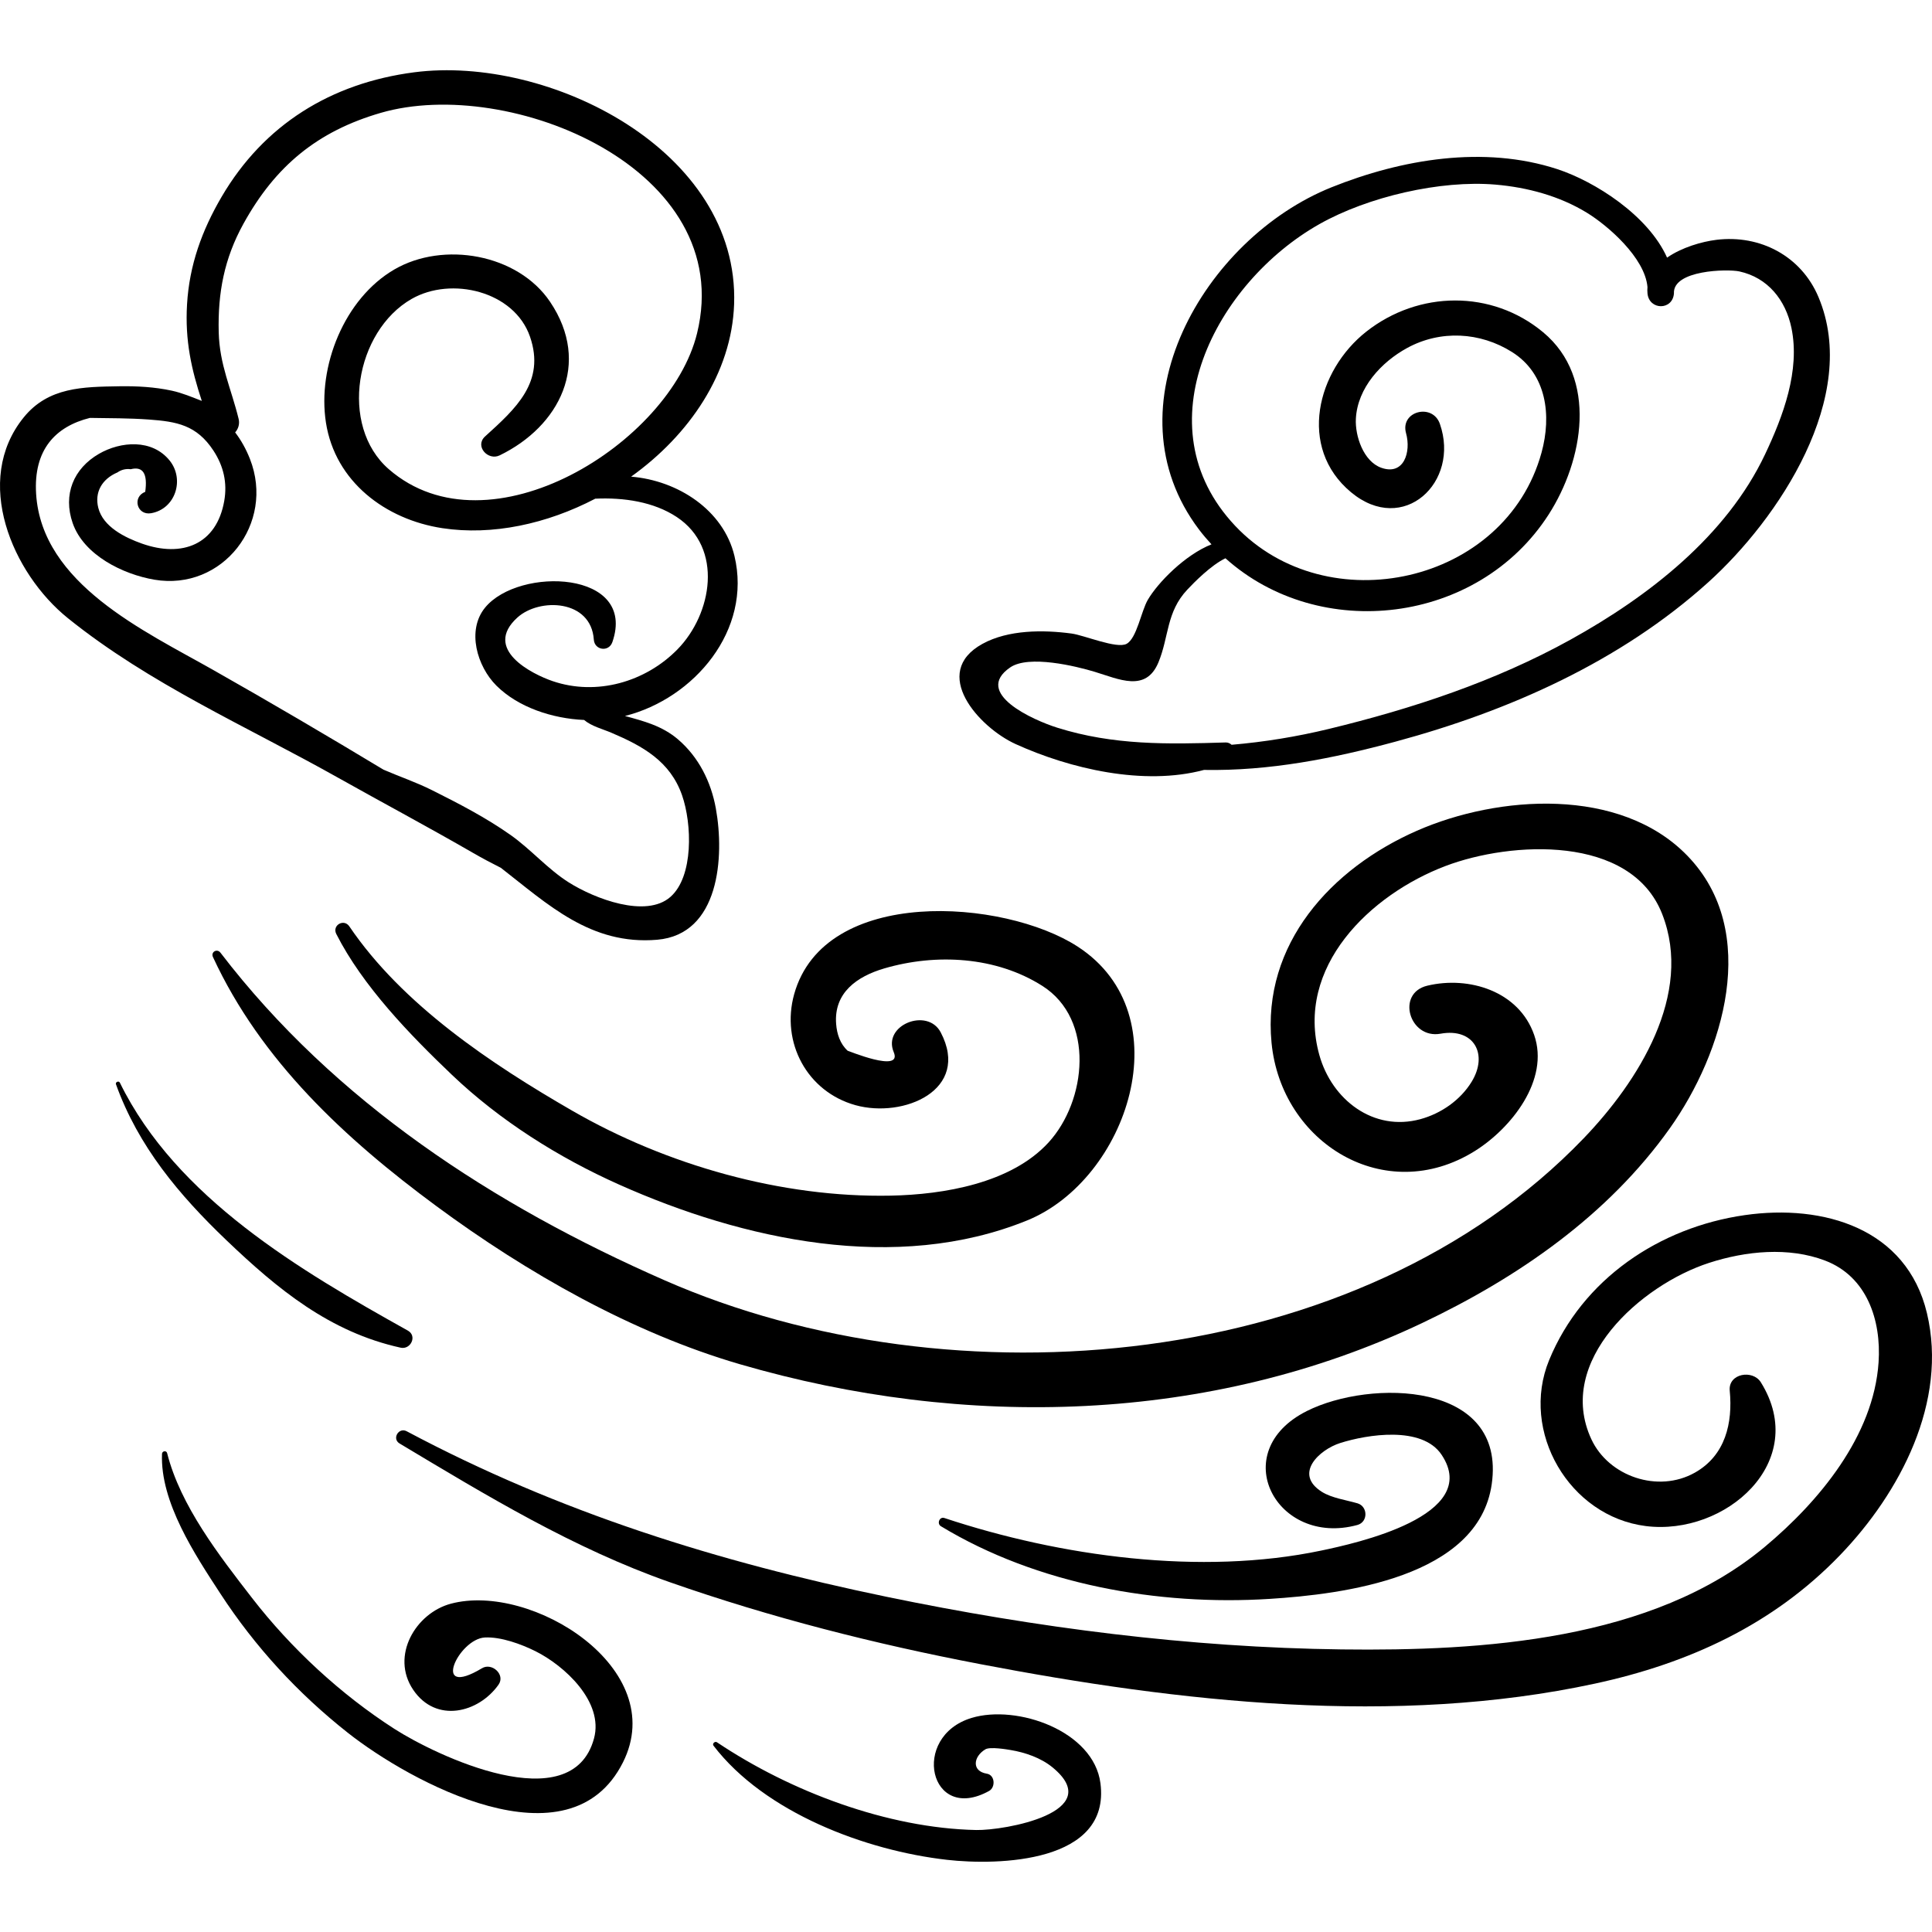 <?xml version="1.0" encoding="iso-8859-1"?>
<!-- Generator: Adobe Illustrator 19.0.0, SVG Export Plug-In . SVG Version: 6.00 Build 0)  -->
<svg version="1.1" id="Capa_1" xmlns="http://www.w3.org/2000/svg" xmlns:xlink="http://www.w3.org/1999/xlink" x="0px" y="0px"
	 viewBox="0 0 512.002 512.002" style="enable-background:new 0 0 512.002 512.002;" xml:space="preserve">
<g>
	<g>
		<path d="M447.17,226.773c-17.8-18.361-50.162-16.064-71.703-6.604c-22.669,9.956-41.021,29.993-38.495,56.178
			c2.565,26.586,30.075,43.509,53.837,28.711c9.645-6.007,19.915-18.857,15.759-30.792c-4.048-11.625-17.312-15.68-28.318-13.048
			c-8.36,1.999-4.733,14.21,3.508,12.725c8.932-1.609,12.69,5.516,8.223,12.771c-2.991,4.858-8.097,8.39-13.556,9.876
			c-12.46,3.394-23.481-5.166-26.782-16.986c-6.518-23.342,13.476-42.543,33.461-50.114c17.322-6.562,49.077-8.379,57.371,12.683
			c8.405,21.342-6.406,44.529-20.785,59.495c-59.588,62.023-167.307,71.072-243.529,37.641
			c-45.312-19.873-87.459-47.293-117.739-86.839c-0.892-1.165-2.618-0.206-1.985,1.161c12.728,27.501,35.029,48.158,59.196,65.993
			c23.916,17.65,51.814,33.572,80.479,41.92c59.393,17.297,124.49,15.821,180.839-10.956c25.345-12.043,49.173-28.491,65.601-51.624
			C456.663,279.092,466.678,246.895,447.17,226.773z"/>
	</g>
</g>
<g>
	<g>
		<path d="M285.581,250.848c-19.516-12.653-67.114-16.107-75.12,12.634c-3.558,12.78,3.436,25.83,16.232,29.398
			c12.723,3.547,30.627-3.982,22.607-19.292c-3.505-6.691-15.48-1.949-12.449,5.248c2.411,5.726-12.39-0.539-12.194-0.36
			c-2.024-1.838-2.864-4.459-3.071-7.096c-0.651-8.309,5.548-12.629,12.781-14.745c13.716-4.013,29.597-3.161,41.875,4.643
			c13.984,8.89,11.739,30.465,1.617,41.506c-9.909,10.809-27.782,13.795-41.802,14.075c-28.923,0.578-59.414-8.089-84.385-22.495
			c-21.484-12.394-44.983-28.052-59.095-48.863c-1.444-2.129-4.628-0.291-3.455,2.019c6.997,13.785,19.502,26.708,30.668,37.348
			c12.722,12.123,28.242,21.896,44.235,29.042c32.903,14.701,73.473,23.605,108.133,9.535
			C298.841,312.614,313.498,268.947,285.581,250.848z"/>
	</g>
</g>
<g>
	<g>
		<path d="M510.654,347.98c-5.357-22.441-27.383-28.944-48.248-25.962c-22.624,3.233-43.033,16.934-51.865,38.418
			c-7.786,18.938,5.345,41.433,25.617,43.989c21.067,2.656,43.594-17.023,30.493-38.091c-2.147-3.453-8.694-2.382-8.25,2.234
			c0.82,8.519-1.126,17.119-9.228,21.694c-9.783,5.524-22.861,0.987-27.431-8.82c-9.666-20.746,13.161-40.941,31.217-46.776
			c9.7-3.134,21.035-4.289,30.72-0.592c11.053,4.22,14.921,15.757,14.165,26.971c-1.315,19.518-15.788,36.89-30.152,48.887
			c-29.79,24.882-74.98,27.641-112.087,27.184c-40.422-0.498-81.074-5.754-120.625-13.943
			c-44.745-9.264-86.77-22.357-127.202-43.873c-2.126-1.131-3.967,1.991-1.891,3.235c23.075,13.827,46.143,27.841,71.636,36.771
			c26.789,9.384,54.38,16.379,82.246,21.707c52.636,10.064,110.014,16.58,162.92,5.162c24.814-5.355,47.173-15.589,64.943-34.043
			C503.546,395.606,516.264,371.481,510.654,347.98z"/>
	</g>
</g>
<g>
	<g>
		<path d="M346.331,373.938c-21.499,10.795-8.087,36.061,13.397,30.196c2.866-0.782,2.804-4.932,0-5.746
			c-2.892-0.841-6.813-1.403-9.374-3.005c-7.658-4.789-0.707-11.219,4.819-12.969c7.147-2.263,21.677-4.629,26.854,3.098
			c10.863,16.213-22.936,23.527-31.86,25.401c-31.949,6.712-69.164,1.566-99.893-8.622c-1.307-0.433-2.051,1.493-0.918,2.179
			c25.518,15.449,57.563,21.119,87.105,19.253c19.371-1.223,55.337-5.644,58.865-30.416
			C399.224,365.934,363.117,365.51,346.331,373.938z"/>
	</g>
</g>
<g>
	<g>
		<path d="M179.693,195.954c-4.231-3.625-9.166-4.866-14.068-6.211c18.351-4.623,33.73-22.776,29.007-42.434
			c-2.923-12.168-15.004-19.975-27.377-20.991c15.379-11.007,26.644-27.398,27.291-45.673c1.447-40.879-49.214-66.102-84.76-61.488
			c-22.077,2.866-39.877,13.904-51.06,33.007c-5.219,8.915-8.541,18.084-9.157,28.472c-0.574,9.679,1.192,17.344,3.911,25.61
			c-2.612-1.017-5.21-2.118-7.942-2.711c-4.523-0.981-9.273-1.246-13.885-1.169c-9.664,0.161-18.815,0.183-25.354,8.23
			c-13.622,16.764-3.034,41.375,11.694,53.23c21.649,17.428,47.24,28.607,71.314,42.12c11.999,6.736,24.142,13.204,36.058,20.085
			c2.442,1.41,4.9,2.712,7.37,3.952c12.403,9.626,23.79,20.559,41.419,19.062c16.518-1.403,17.876-21.971,15.551-34.811
			C188.431,207.198,185.169,200.645,179.693,195.954z M177.66,237.701c-6.488,5.693-20.089,0.452-26.891-3.829
			c-5.6-3.523-10.056-8.782-15.492-12.612c-6.54-4.607-13.685-8.303-20.825-11.874c-4.187-2.094-8.567-3.571-12.808-5.406
			c-14.957-9.021-30.029-17.875-45.33-26.539c-18.042-10.215-45.235-22.723-46.741-46.532c-0.74-11.694,5.089-17.867,14.25-20.16
			c5.191,0.087,10.348,0.051,15.605,0.43c7.453,0.538,12.696,1.474,17.135,8.237c2.685,4.092,3.71,8.522,2.864,13.341
			c-2.024,11.529-11.107,15.104-21.834,11.295c-4.444-1.578-10.266-4.415-11.542-9.454c-1.045-4.128,0.958-7.648,5.063-9.396
			c1.061-0.738,2.237-1.023,3.529-0.855c3.241-0.827,4.522,1.171,3.843,5.996c-3.53,1.361-2.188,6.318,1.562,5.665
			c6.461-1.126,8.938-8.976,4.898-13.973c-4.651-5.752-12.952-5.099-18.718-1.767c-6.75,3.901-9.587,10.805-6.969,18.357
			c2.944,8.491,13.342,13.591,21.668,15.001c18.042,3.057,32.035-14.884,25.31-32.004c-1.028-2.618-2.345-4.971-3.918-7.029
			c0.829-0.925,1.249-2.236,0.919-3.583c-1.967-8.042-5.062-14.318-5.277-22.966c-0.26-10.466,1.474-19.546,6.547-28.734
			c8.425-15.258,19.552-24.515,36.411-29.406c34.078-9.887,94.492,14.827,83.808,58.431c-7.124,29.075-55.077,59.158-81.69,36.008
			c-13.27-11.543-8.861-36.581,6.045-45.124c10.497-6.016,27.199-2.1,31.376,10.016c4.146,12.027-3.829,19.095-11.907,26.425
			c-2.825,2.564,0.765,6.523,3.869,5.015c15.814-7.682,24.401-24.3,13.359-40.687c-8.566-12.712-28.28-16.132-41.264-8.582
			c-13.281,7.722-20.446,25.726-18.142,40.573c2.432,15.668,15.788,25.698,30.856,27.993c13.24,2.017,27.708-1.125,40.519-7.814
			c7.54-0.352,15.484,0.818,21.584,4.848c12.459,8.23,9.387,25.701,0.217,35.068c-8.499,8.683-21.451,12.395-33.079,8.438
			c-5.467-1.86-18.614-8.458-9.364-16.851c5.858-5.314,19.542-4.809,20.26,5.84c0.191,2.835,3.976,3.376,4.917,0.666
			c6.593-18.999-24.769-20.088-33.733-9.141c-4.951,6.047-2.092,15.604,2.999,20.673c5.789,5.763,14.834,8.73,23.242,9.1
			c1.985,1.679,4.876,2.383,7.265,3.402c8.317,3.549,15.543,7.544,18.692,16.545C183.394,218.313,183.848,232.272,177.66,237.701z"
			/>
	</g>
</g>
<g>
	<g>
		<path d="M481.913,78.718c-4.579-10.869-15.464-16.577-27.029-15.163c-3.878,0.475-9.182,2.003-13.091,4.722
			c-5.004-11.207-19.167-20.212-29.114-23.461c-19.401-6.336-41.215-2.651-59.834,4.828c-33.695,13.534-59.708,58.192-35.07,90.722
			c1.039,1.372,2.146,2.654,3.282,3.893c-7.012,2.789-14.182,10.105-16.865,14.686c-1.762,3.008-2.924,10.205-5.627,11.675
			c-2.595,1.411-11.158-2.264-14.592-2.725c-7.468-1.004-16.772-1.032-23.615,2.739c-13.934,7.678-0.921,22.148,8.834,26.573
			c14.332,6.502,33.853,11.126,49.877,6.834c17.359,0.304,34.055-2.99,50.765-7.499c30.03-8.103,59.559-21.201,82.847-42.205
			C471.322,137.526,493.017,105.073,481.913,78.718z M467.781,120.364c-10.273,21.736-30.967,37.74-51.561,49.143
			c-20.024,11.087-41.923,18.302-64.102,23.676c-8.484,2.054-17.065,3.451-25.73,4.191c-0.421-0.385-0.961-0.634-1.599-0.614
			c-15.397,0.48-29.669,0.777-44.609-3.916c-6.371-2.002-22.391-9.152-12.472-15.969c4.938-3.394,17.473-0.329,22.381,1.155
			c6.445,1.95,13.577,5.508,16.899-2.473c2.825-6.789,2.066-13.342,7.652-19.286c1.768-1.88,6.254-6.474,10.117-8.326
			c24.957,22.387,66.92,17.558,85.655-11.595c9.174-14.275,13.144-36.14-1.455-48.291c-13.637-11.351-33.016-11.054-46.834-0.206
			c-13.146,10.321-18.315,30.741-4.09,42.592c13.879,11.564,28.961-2.658,23.549-18.122c-1.954-5.583-10.587-3.364-8.965,2.472
			c1.384,4.979-0.553,11.299-6.553,9.17c-4.744-1.682-6.98-8.432-6.745-12.984c0.424-8.19,6.733-15.026,13.594-18.767
			c8.842-4.822,19.351-4.245,27.8,1.081c9.215,5.81,10.499,16.844,7.808,26.655c-9.573,34.897-56.857,45.14-81.162,19.428
			c-25.075-26.526-5.165-64.485,22.316-79.999c12.832-7.245,32.082-11.707,46.657-10.455c8.449,0.725,16.925,3.004,24.192,7.441
			c5.506,3.361,15.401,11.907,16.075,19.706c-0.049,0.547-0.053,1.111,0.004,1.697c0.438,4.47,6.652,4.542,7.008,0
			c-0.344-6.23,14.203-6.524,17.344-5.838c7.517,1.641,12.254,7.547,13.796,14.974C477.1,98.216,472.532,110.31,467.781,120.364z"/>
	</g>
</g>
<g>
	<g>
		<path d="M108.084,352.624c-28.472-15.891-61.349-35.14-76.323-65.711c-0.277-0.566-1.243-0.168-1.027,0.433
			c5.912,16.459,16.723,29.332,29.238,41.298c13.619,13.023,27.431,24.376,46.203,28.508
			C108.83,357.736,110.632,354.046,108.084,352.624z"/>
	</g>
</g>
<g>
	<g>
		<path d="M119.481,424.999c-9.321,2.489-16.046,13.83-9.984,22.81c6.047,8.959,17.318,6.145,22.615-1.345
			c1.894-2.678-1.76-5.936-4.368-4.368c-13.729,8.252-6.257-7.79,0.75-8.143c4.245-0.214,9.602,1.741,13.406,3.633
			c7.689,3.825,18.145,13.404,15.523,23.109c-5.89,21.807-42.004,4.475-52.875-2.505c-14.23-9.137-27.392-21.32-37.737-34.685
			c-8.684-11.218-18.997-24.455-22.52-38.41c-0.195-0.773-1.324-0.579-1.355,0.183c-0.518,12.81,8.765,26.777,15.465,37.047
			c9.205,14.11,20.51,26.402,33.746,36.856c16.508,13.038,58.739,36.148,72.946,7.86
			C177.591,442.158,140.85,419.291,119.481,424.999z"/>
	</g>
</g>
<g>
	<g>
		<path d="M291.632,472.592c-1.795-13.922-22.149-20.95-34.141-17.326c-16.339,4.937-11.153,28.097,4.628,19.355
			c1.752-0.971,1.579-4.223-0.598-4.575c-4.079-0.66-3.605-4.532-0.385-6.455c1.26-0.753,5.801,0.039,6.683,0.185
			c3.872,0.641,8.031,2.079,11.079,4.571c14.582,11.923-12.728,16.786-20.204,16.629c-23.538-0.493-49.26-10.222-68.702-23.26
			c-0.528-0.354-1.316,0.376-0.909,0.908c13.597,17.748,40.293,27.804,61.9,30.252C264.539,494.412,294.356,493.725,291.632,472.592
			z"/>
	</g>
</g>
<g>
</g>
<g>
</g>
<g>
</g>
<g>
</g>
<g>
</g>
<g>
</g>
<g>
</g>
<g>
</g>
<g>
</g>
<g>
</g>
<g>
</g>
<g>
</g>
<g>
</g>
<g>
</g>
<g>
</g>
</svg>
